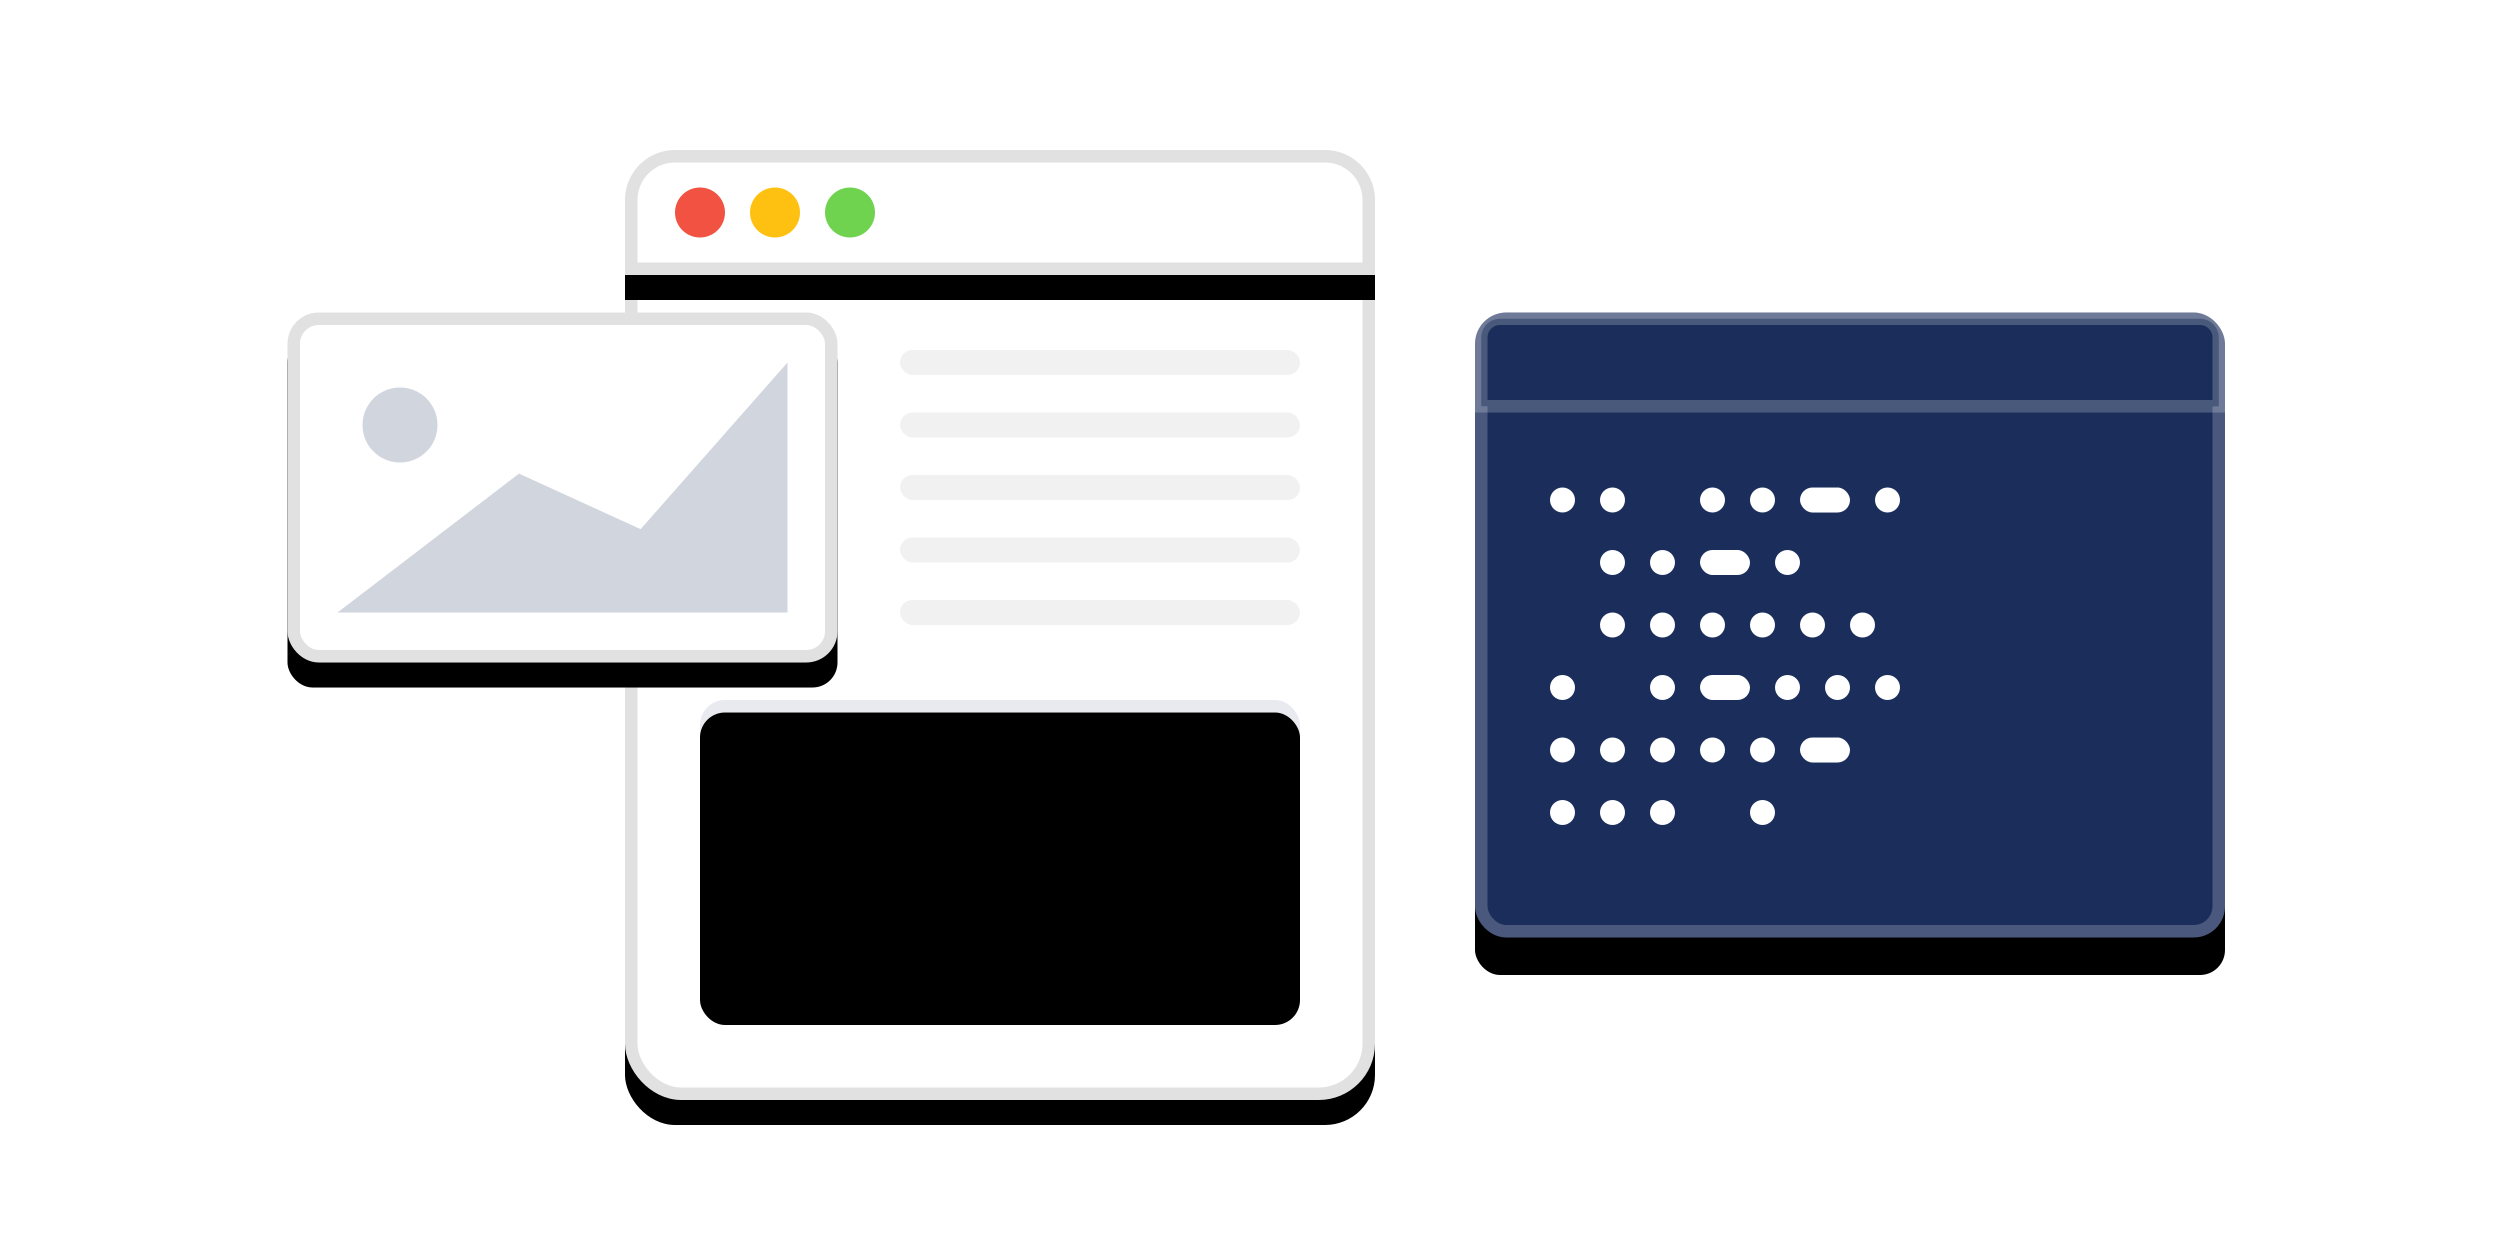 <svg xmlns="http://www.w3.org/2000/svg" xmlns:xlink="http://www.w3.org/1999/xlink" width="200" height="100" viewBox="0 0 200 100"><defs><filter id="a" width="133.3%" height="126.3%" x="-16.7%" y="-10.5%" filterUnits="objectBoundingBox"><feOffset dy="2" in="SourceAlpha" result="shadowOffsetOuter1"/><feGaussianBlur in="shadowOffsetOuter1" result="shadowBlurOuter1" stdDeviation="3"/><feComposite in="shadowBlurOuter1" in2="SourceAlpha" operator="out" result="shadowBlurOuter1"/><feColorMatrix in="shadowBlurOuter1" values="0 0 0 0 0.22 0 0 0 0 0.259 0 0 0 0 0.329 0 0 0 0.1 0"/></filter><filter id="c" width="133.3%" height="300%" x="-16.7%" y="-80%" filterUnits="objectBoundingBox"><feOffset dy="2" in="SourceAlpha" result="shadowOffsetOuter1"/><feGaussianBlur in="shadowOffsetOuter1" result="shadowBlurOuter1" stdDeviation="3"/><feComposite in="shadowBlurOuter1" in2="SourceAlpha" operator="out" result="shadowBlurOuter1"/><feColorMatrix in="shadowBlurOuter1" values="0 0 0 0 0.22 0 0 0 0 0.259 0 0 0 0 0.329 0 0 0 0.1 0"/></filter><filter id="f" width="102.1%" height="104%" x="-1%" y="-2%" filterUnits="objectBoundingBox"><feOffset dy="1" in="SourceAlpha" result="shadowOffsetInner1"/><feComposite in="shadowOffsetInner1" in2="SourceAlpha" k2="-1" k3="1" operator="arithmetic" result="shadowInnerInner1"/><feColorMatrix in="shadowInnerInner1" values="0 0 0 0 0.22 0 0 0 0 0.259 0 0 0 0 0.329 0 0 0 0.059 0"/></filter><filter id="g" width="145%" height="154%" x="-22.5%" y="-21%" filterUnits="objectBoundingBox"><feOffset dy="3" in="SourceAlpha" result="shadowOffsetOuter1"/><feGaussianBlur in="shadowOffsetOuter1" result="shadowBlurOuter1" stdDeviation="4"/><feComposite in="shadowBlurOuter1" in2="SourceAlpha" operator="out" result="shadowBlurOuter1"/><feColorMatrix in="shadowBlurOuter1" values="0 0 0 0 0.22 0 0 0 0 0.259 0 0 0 0 0.329 0 0 0 0.1 0"/></filter><filter id="i" width="145.5%" height="171.4%" x="-22.7%" y="-28.6%" filterUnits="objectBoundingBox"><feOffset dy="2" in="SourceAlpha" result="shadowOffsetOuter1"/><feGaussianBlur in="shadowOffsetOuter1" result="shadowBlurOuter1" stdDeviation="3"/><feComposite in="shadowBlurOuter1" in2="SourceAlpha" operator="out" result="shadowBlurOuter1"/><feColorMatrix in="shadowBlurOuter1" values="0 0 0 0 0.22 0 0 0 0 0.259 0 0 0 0 0.329 0 0 0 0.1 0"/></filter><rect id="b" width="60" height="76" x="0" y="0" rx="4"/><rect id="e" width="48" height="25" x="6" y="44" rx="2"/><rect id="h" width="60" height="50" x="0" y="0" rx="2"/><rect id="j" width="44" height="28" x="0" y="0" rx="2"/><path id="d" d="M4 0h52a4 4 0 014 4v6H0V4a4 4 0 014-4z"/></defs><g fill="none" fill-rule="evenodd"><g transform="translate(50 12)"><use fill="#000" filter="url(#a)" xlink:href="#b"/><rect width="59" height="75" x=".5" y=".5" fill="#FFF" stroke="#E1E1E1" stroke-linejoin="square" rx="4"/><use fill="#000" filter="url(#c)" xlink:href="#d"/><path fill="#FFF" stroke="#E1E1E1" stroke-linejoin="square" d="M.5 9.5h59V4A3.5 3.5 0 0056 .5H4A3.5 3.5 0 00.5 4v5.5z"/><circle cx="6" cy="5" r="2" fill="#F15242"/><circle cx="12" cy="5" r="2" fill="#FFC111"/><circle cx="18" cy="5" r="2" fill="#6FD350"/><use fill="#1B2E5B" fill-opacity=".1" xlink:href="#e"/><use fill="#000" filter="url(#f)" xlink:href="#e"/><g fill="#F1F1F1" transform="translate(22 16)"><rect width="32" height="2" rx="1"/><rect width="32" height="2" y="5" rx="1"/><rect width="32" height="2" y="10" rx="1"/><rect width="32" height="2" y="15" rx="1"/><rect width="32" height="2" y="20" rx="1"/></g></g><g transform="translate(118 25)"><use fill="#000" filter="url(#g)" xlink:href="#h"/><rect width="59" height="49" x=".5" y=".5" fill="#1B2E5B" stroke="#49587C" stroke-linejoin="square" rx="2"/><path fill="#1B2E5B" stroke="#FFF" stroke-opacity=".205" d="M.5 7.5h59V2A1.5 1.5 0 0058 .5H2A1.5 1.5 0 00.5 2v5.5z"/><g fill="#FFF" transform="translate(6 14)"><circle cx="1" cy="1" r="1"/><circle cx="5" cy="1" r="1"/><circle cx="13" cy="1" r="1"/><circle cx="17" cy="1" r="1"/><circle cx="27" cy="1" r="1"/><rect width="4" height="2" x="20" rx="1"/></g><g fill="#FFF" transform="translate(6 34)"><circle cx="1" cy="1" r="1"/><circle cx="5" cy="1" r="1"/><circle cx="9" cy="1" r="1"/><circle cx="13" cy="1" r="1"/><circle cx="17" cy="1" r="1"/><rect width="4" height="2" x="20" rx="1"/></g><g fill="#FFF" transform="translate(6 39)"><circle cx="1" cy="1" r="1"/><circle cx="5" cy="1" r="1"/><circle cx="9" cy="1" r="1"/><circle cx="17" cy="1" r="1"/></g><g fill="#FFF" transform="translate(10 19)"><circle cx="1" cy="1" r="1"/><circle cx="5" cy="1" r="1"/><rect width="4" height="2" x="8" rx="1"/><circle cx="15" cy="1" r="1"/></g><g fill="#FFF" transform="translate(6 29)"><circle cx="1" cy="1" r="1"/><circle cx="9" cy="1" r="1"/><rect width="4" height="2" x="12" rx="1"/><circle cx="19" cy="1" r="1"/><circle cx="23" cy="1" r="1"/><circle cx="27" cy="1" r="1"/></g><g fill="#FFF" transform="translate(10 24)"><circle cx="1" cy="1" r="1"/><circle cx="5" cy="1" r="1"/><circle cx="9" cy="1" r="1"/><circle cx="13" cy="1" r="1"/><circle cx="17" cy="1" r="1"/><circle cx="21" cy="1" r="1"/></g></g><g transform="translate(23 25)"><use fill="#000" filter="url(#i)" xlink:href="#j"/><rect width="43" height="27" x=".5" y=".5" fill="#FFF" stroke="#E1E1E1" stroke-linejoin="square" rx="2"/><circle cx="9" cy="9" r="3" fill="#1B2E5B" fill-opacity=".203"/><path fill="#1B2E5B" fill-opacity=".203" d="M18.517 12.889l9.73 4.444L40 4v20H4z"/></g></g></svg>